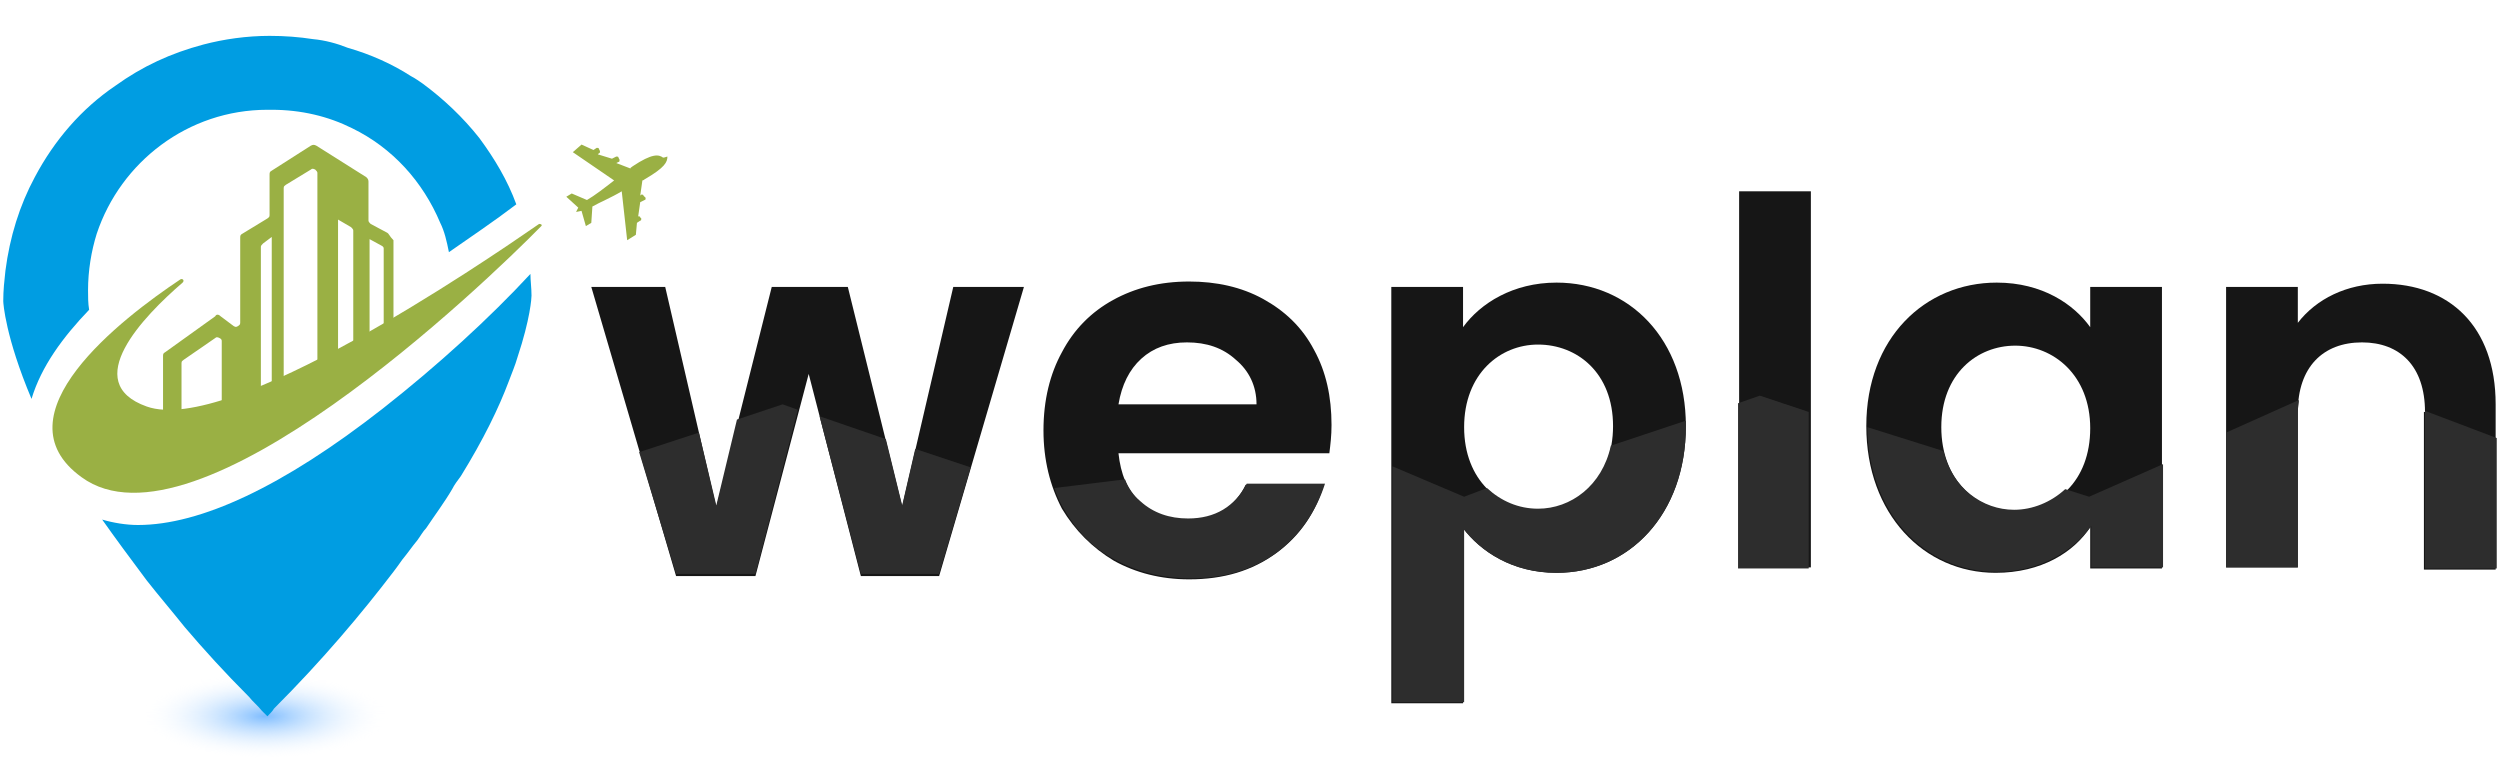 <?xml version="1.0" encoding="utf-8"?>
<!-- Generator: Adobe Illustrator 26.5.0, SVG Export Plug-In . SVG Version: 6.00 Build 0)  -->
<svg version="1.1" id="Layer_1" xmlns="http://www.w3.org/2000/svg" xmlns:xlink="http://www.w3.org/1999/xlink" x="0px" y="0px"
	 viewBox="0 0 230 72" style="enable-background:new 0 0 230 72;" xml:space="preserve">
<style type="text/css">
	.st0{fill:url(#SVGID_1_);}
	.st1{fill:#9AB044;}
	.st2{fill:#009DE2;}
	.st3{fill:#161616;}
	.st4{fill:#2D2D2D;}
</style>
<radialGradient id="SVGID_1_" cx="-173.372" cy="342.857" r="0.999" gradientTransform="matrix(11.428 0 0 -3.982 2005.679 1431.147)" gradientUnits="userSpaceOnUse">
	<stop  offset="0" style="stop-color:#7FBDFF"/>
	<stop  offset="1" style="stop-color:#FFFFFF;stop-opacity:0"/>
</radialGradient>
<path class="st0" d="M24.4,69.7c6.3,0,11.4-1.8,11.4-4c0-2.2-5.1-4-11.4-4S13,63.4,13,65.6C13,67.9,18.1,69.7,24.4,69.7z"/>
<path class="st1" d="M35.6,21.4l-1.5-0.8c-0.1-0.1-0.2-0.2-0.2-0.3v-3.6c0-0.2-0.1-0.3-0.2-0.4l-4.6-2.9c-0.2-0.1-0.3-0.1-0.5,0
	L25,15.7c-0.2,0.1-0.2,0.2-0.2,0.4v3.7c0,0.2-0.1,0.2-0.2,0.3l-2.3,1.4c-0.2,0.1-0.2,0.2-0.2,0.4v7.8c0,0.2-0.1,0.2-0.2,0.3
	c-0.2,0.1-0.2,0.1-0.4,0l-1.2-0.9c-0.2-0.2-0.4-0.2-0.5,0l-4.6,3.3c-0.2,0.1-0.2,0.2-0.2,0.4v5.1c0,0.2,0.2,0.4,0.4,0.5l0.7,0.2
	c0.2,0,0.2,0,0.4-0.1c0.1-0.1,0.2-0.2,0.2-0.3v-4.8c0-0.2,0.1-0.2,0.2-0.3l2.9-2c0.1-0.1,0.2-0.1,0.4,0c0.2,0.1,0.2,0.2,0.2,0.3v7.6
	c0,0.2,0.1,0.3,0.2,0.4c0.1,0.1,0.2,0.1,0.2,0.1c0.1,0,0.1,0,0.2,0l2.7-0.9c0.2-0.1,0.3-0.2,0.3-0.4V22.7c0-0.1,0.1-0.2,0.2-0.3
	l0.8-0.6v14.3h1.1V17.3c0-0.2,0.1-0.2,0.2-0.3l2.3-1.4c0.1-0.1,0.2-0.1,0.4,0c0.1,0.1,0.2,0.2,0.2,0.3v19.8c0,0.2,0.1,0.3,0.2,0.4
	c0.2,0.1,0.3,0.1,0.5,0l1-0.6c0.2-0.1,0.2-0.2,0.2-0.4V20.2l1.2,0.7c0.1,0.1,0.2,0.2,0.2,0.3v13.3l1.3-0.8c0.2-0.1,0.2-0.2,0.2-0.4
	V22l1.1,0.6c0.2,0.1,0.2,0.2,0.2,0.3v9.9l0.9-0.5V22.1C35.8,21.7,35.8,21.5,35.6,21.4z"/>
<path class="st2" d="M8.2,28.5c-0.1-0.6-0.1-1.2-0.1-1.8c0-1.8,0.3-3.6,0.8-5.2c2.2-6.6,8.4-11.4,15.7-11.4c0.1,0,0.1,0,0.2,0
	c0.1,0,0.1,0,0.2,0c2.7,0,5.2,0.6,7.4,1.7c3.7,1.8,6.5,4.9,8.1,8.7c0.4,0.8,0.6,1.7,0.8,2.7c2-1.4,4.1-2.8,6.2-4.4
	c-0.8-2.2-2-4.2-3.4-6.1c-1.5-1.9-3.3-3.6-5.2-5c-0.3-0.2-0.7-0.5-1.1-0.7c-1.7-1.1-3.7-2-5.8-2.6C31,4,29.9,3.7,28.8,3.6
	c-1.3-0.2-2.6-0.3-4-0.3c-2.1,0-4.2,0.3-6.1,0.8c-3,0.8-5.6,2-8.1,3.8C7.5,10,5,12.9,3.2,16.3c-1.4,2.6-2.3,5.5-2.7,8.6
	c-0.1,0.9-0.2,1.8-0.2,2.8c0,0.2,0.2,3.3,2.6,9C3.8,33.7,5.8,31,8.2,28.5z"/>
<path class="st2" d="M35.2,37.6C26,44.8,18.4,48.3,12.7,48.3c-1.1,0-2.3-0.2-3.3-0.5c1.2,1.7,2.6,3.6,4.1,5.6
	c1.1,1.4,2.3,2.8,3.5,4.3c1.7,2,3.7,4.2,5.9,6.4c0.4,0.5,0.8,0.8,1.2,1.3c0.2,0.2,0.4,0.4,0.5,0.5c0.2-0.2,0.5-0.5,0.6-0.7
	c4.5-4.5,8.1-8.8,11-12.6c0.3-0.4,0.6-0.8,0.8-1.1c0.5-0.6,0.9-1.2,1.4-1.8c0.3-0.4,0.5-0.8,0.8-1.1c0.8-1.2,1.7-2.4,2.4-3.6
	c0.2-0.4,0.5-0.8,0.8-1.2c2.1-3.4,3.5-6.3,4.4-8.7c0.3-0.8,0.6-1.5,0.8-2.2c1.2-3.6,1.3-5.5,1.3-5.7c0-0.7-0.1-1.4-0.1-2
	C45.1,29.2,40.3,33.6,35.2,37.6z"/>
<path class="st1" d="M61,14.5c-0.4-0.3-1-0.4-2.8,0.8c-0.1,0.1-0.2,0.1-0.2,0.2l-1.3-0.5l0.2-0.1c0.1,0,0.1-0.1,0.1-0.2l-0.1-0.2
	c0-0.1-0.1-0.1-0.2-0.1l-0.4,0.2L55,14.2l0.1-0.1c0.1,0,0.1-0.1,0.1-0.2l-0.1-0.2c0-0.1-0.1-0.1-0.2-0.1l-0.3,0.2l-1.1-0.5L52.7,14
	l3.8,2.6c-0.9,0.7-1.8,1.4-2.5,1.8l-1.4-0.6l-0.5,0.3l1.1,1L53,19.5l0.5-0.1l0.4,1.4l0.5-0.3l0.1-1.5c0.7-0.4,1.7-0.8,2.7-1.4
	l0.5,4.5l0.8-0.5l0.1-1.1l0.3-0.2c0.1,0,0.1-0.1,0.1-0.2L58.9,20c0-0.1-0.1-0.1-0.2-0.1L58.7,20l0.2-1.4l0.4-0.2
	c0.1,0,0.1-0.1,0.1-0.2L59.2,18c0-0.1-0.1-0.1-0.2-0.1L58.9,18l0.2-1.4c0.1,0,0.2-0.1,0.2-0.1c1.9-1.1,2.1-1.6,2.1-2.1
	C61.1,14.5,61.1,14.5,61,14.5z"/>
<path class="st1" d="M49.8,20.8c0.1-0.1,0-0.2-0.2-0.2c-5.2,3.6-28.5,19.5-36.1,16.8c-6.2-2.2-0.3-8.3,3.3-11.4
	c0.2-0.2,0-0.4-0.2-0.3c-5.4,3.6-17,12.5-9.1,18.2C18,51.6,44.6,26.1,49.8,20.8z"/>
<path class="st3" d="M143.2,26c6.7,0,11.9,5.2,11.9,13.2c0,8.1-5.2,13.5-11.9,13.5c-4.1,0-7-2-8.6-4.1v16.1H128V26.4h6.6v3.7
	C136.2,27.9,139.2,26,143.2,26z M141.5,31.7c-3.5,0-6.8,2.7-6.8,7.6c0,4.9,3.3,7.6,6.8,7.6c3.6,0,6.9-2.8,6.9-7.7
	C148.4,34.3,145.1,31.7,141.5,31.7z"/>
<path class="st3" d="M160,17.6h6.6v34.6H160V17.6z"/>
<path class="st3" d="M183.7,26c4.2,0,7.1,2,8.6,4.1v-3.7h6.6v25.9h-6.6v-3.8c-1.5,2.3-4.5,4.2-8.7,4.2c-6.6,0-11.9-5.4-11.9-13.5
	C171.7,31.1,177.1,26,183.7,26z M185.4,31.8c-3.5,0-6.8,2.6-6.8,7.5c0,4.9,3.3,7.7,6.8,7.7c3.7,0,6.9-2.7,6.9-7.6
	C192.3,34.5,188.9,31.8,185.4,31.8z"/>
<path class="st3" d="M223.1,37.9c0-4.2-2.3-6.4-5.8-6.4c-3.6,0-5.9,2.3-5.9,6.4v14.3h-6.6V26.4h6.6v3.3c1.7-2.2,4.5-3.6,7.8-3.6
	c6.1,0,10.4,3.9,10.4,11.1v15.2h-6.6V37.9z"/>
<path class="st4" d="M204.8,39.8v12.4h6.6V37.9c0-0.4,0.1-0.8,0.1-1.1L204.8,39.8z"/>
<path class="st4" d="M229.7,52.3v-12l-6.6-2.5c0,0.1,0,0.2,0,0.2v14.3H229.7z"/>
<path class="st4" d="M161.9,36.4l-2,0.7v15.2h6.5V37.9L161.9,36.4z"/>
<path class="st4" d="M192.2,45.7l-2.2-0.7c-1.3,1.2-3,1.9-4.7,1.9c-2.9,0-5.7-2-6.5-5.4l-7-2.2c0.1,8,5.3,13.3,11.9,13.3
	c4.1,0,7.1-2,8.7-4.2v3.8h6.6v-9.5L192.2,45.7z"/>
<path class="st4" d="M134.6,48.6c1.6,2.1,4.5,4.1,8.6,4.1c6.7,0,11.9-5.4,11.9-13.5c0-0.2,0-0.3,0-0.5l-6.9,2.3
	c-0.8,3.7-3.7,5.8-6.7,5.8c-1.8,0-3.4-0.7-4.7-1.9l-2.1,0.8l-6.6-2.8v21.7h6.6V48.6L134.6,48.6z"/>
<path class="st3" d="M94.2,26.4L86.4,53h-7.2l-4.8-18.6L69.5,53h-7.3l-7.8-26.6h6.8l4.7,20.3l5.1-20.3H78l5,20.2l4.7-20.2H94.2z
	 M122.5,39.1c0,1-0.1,1.8-0.2,2.6h-19.4c0.2,1.9,0.8,3.4,2,4.5c1.2,1.1,2.6,1.6,4.4,1.6c2.5,0,4.3-1.1,5.3-3.2h7.2
	c-0.8,2.6-2.2,4.7-4.4,6.3c-2.2,1.6-4.8,2.4-8,2.4c-2.6,0-4.9-0.6-6.9-1.7c-2-1.2-3.6-2.8-4.8-4.8c-1.1-2.1-1.7-4.5-1.7-7.2
	c0-2.8,0.6-5.2,1.7-7.2c1.1-2.1,2.7-3.7,4.7-4.8c2-1.1,4.3-1.7,7-1.7c2.5,0,4.8,0.5,6.8,1.6c2,1.1,3.6,2.6,4.7,4.7
	C122,34.2,122.5,36.5,122.5,39.1z M115.6,37.2c0-1.7-0.7-3.1-1.9-4.1c-1.2-1.1-2.7-1.6-4.5-1.6c-1.7,0-3.1,0.5-4.2,1.5
	c-1.1,1-1.8,2.4-2.1,4.2H115.6z"/>
<g>
	<polygon class="st4" points="84.2,41.3 83,46.5 81.5,40.4 75.4,38.3 79.2,52.8 86.4,52.8 89.3,43 	"/>
	<polygon class="st4" points="72,37.2 67.8,38.6 65.9,46.5 64.3,39.8 58.8,41.6 62.2,52.8 69.5,52.8 73.4,37.7 	"/>
	<path class="st4" d="M109.3,47.7c-1.7,0-3.2-0.5-4.4-1.6c-0.6-0.5-1.1-1.2-1.4-2L97,44.9c0.2,0.6,0.5,1.3,0.8,1.8
		c1.2,2.1,2.7,3.7,4.8,4.8c2,1.1,4.4,1.7,6.9,1.7c3.2,0,5.8-0.8,8-2.4c2.2-1.7,3.6-3.8,4.4-6.3h-7.2
		C113.6,46.6,111.8,47.7,109.3,47.7z"/>
</g>
</svg>
